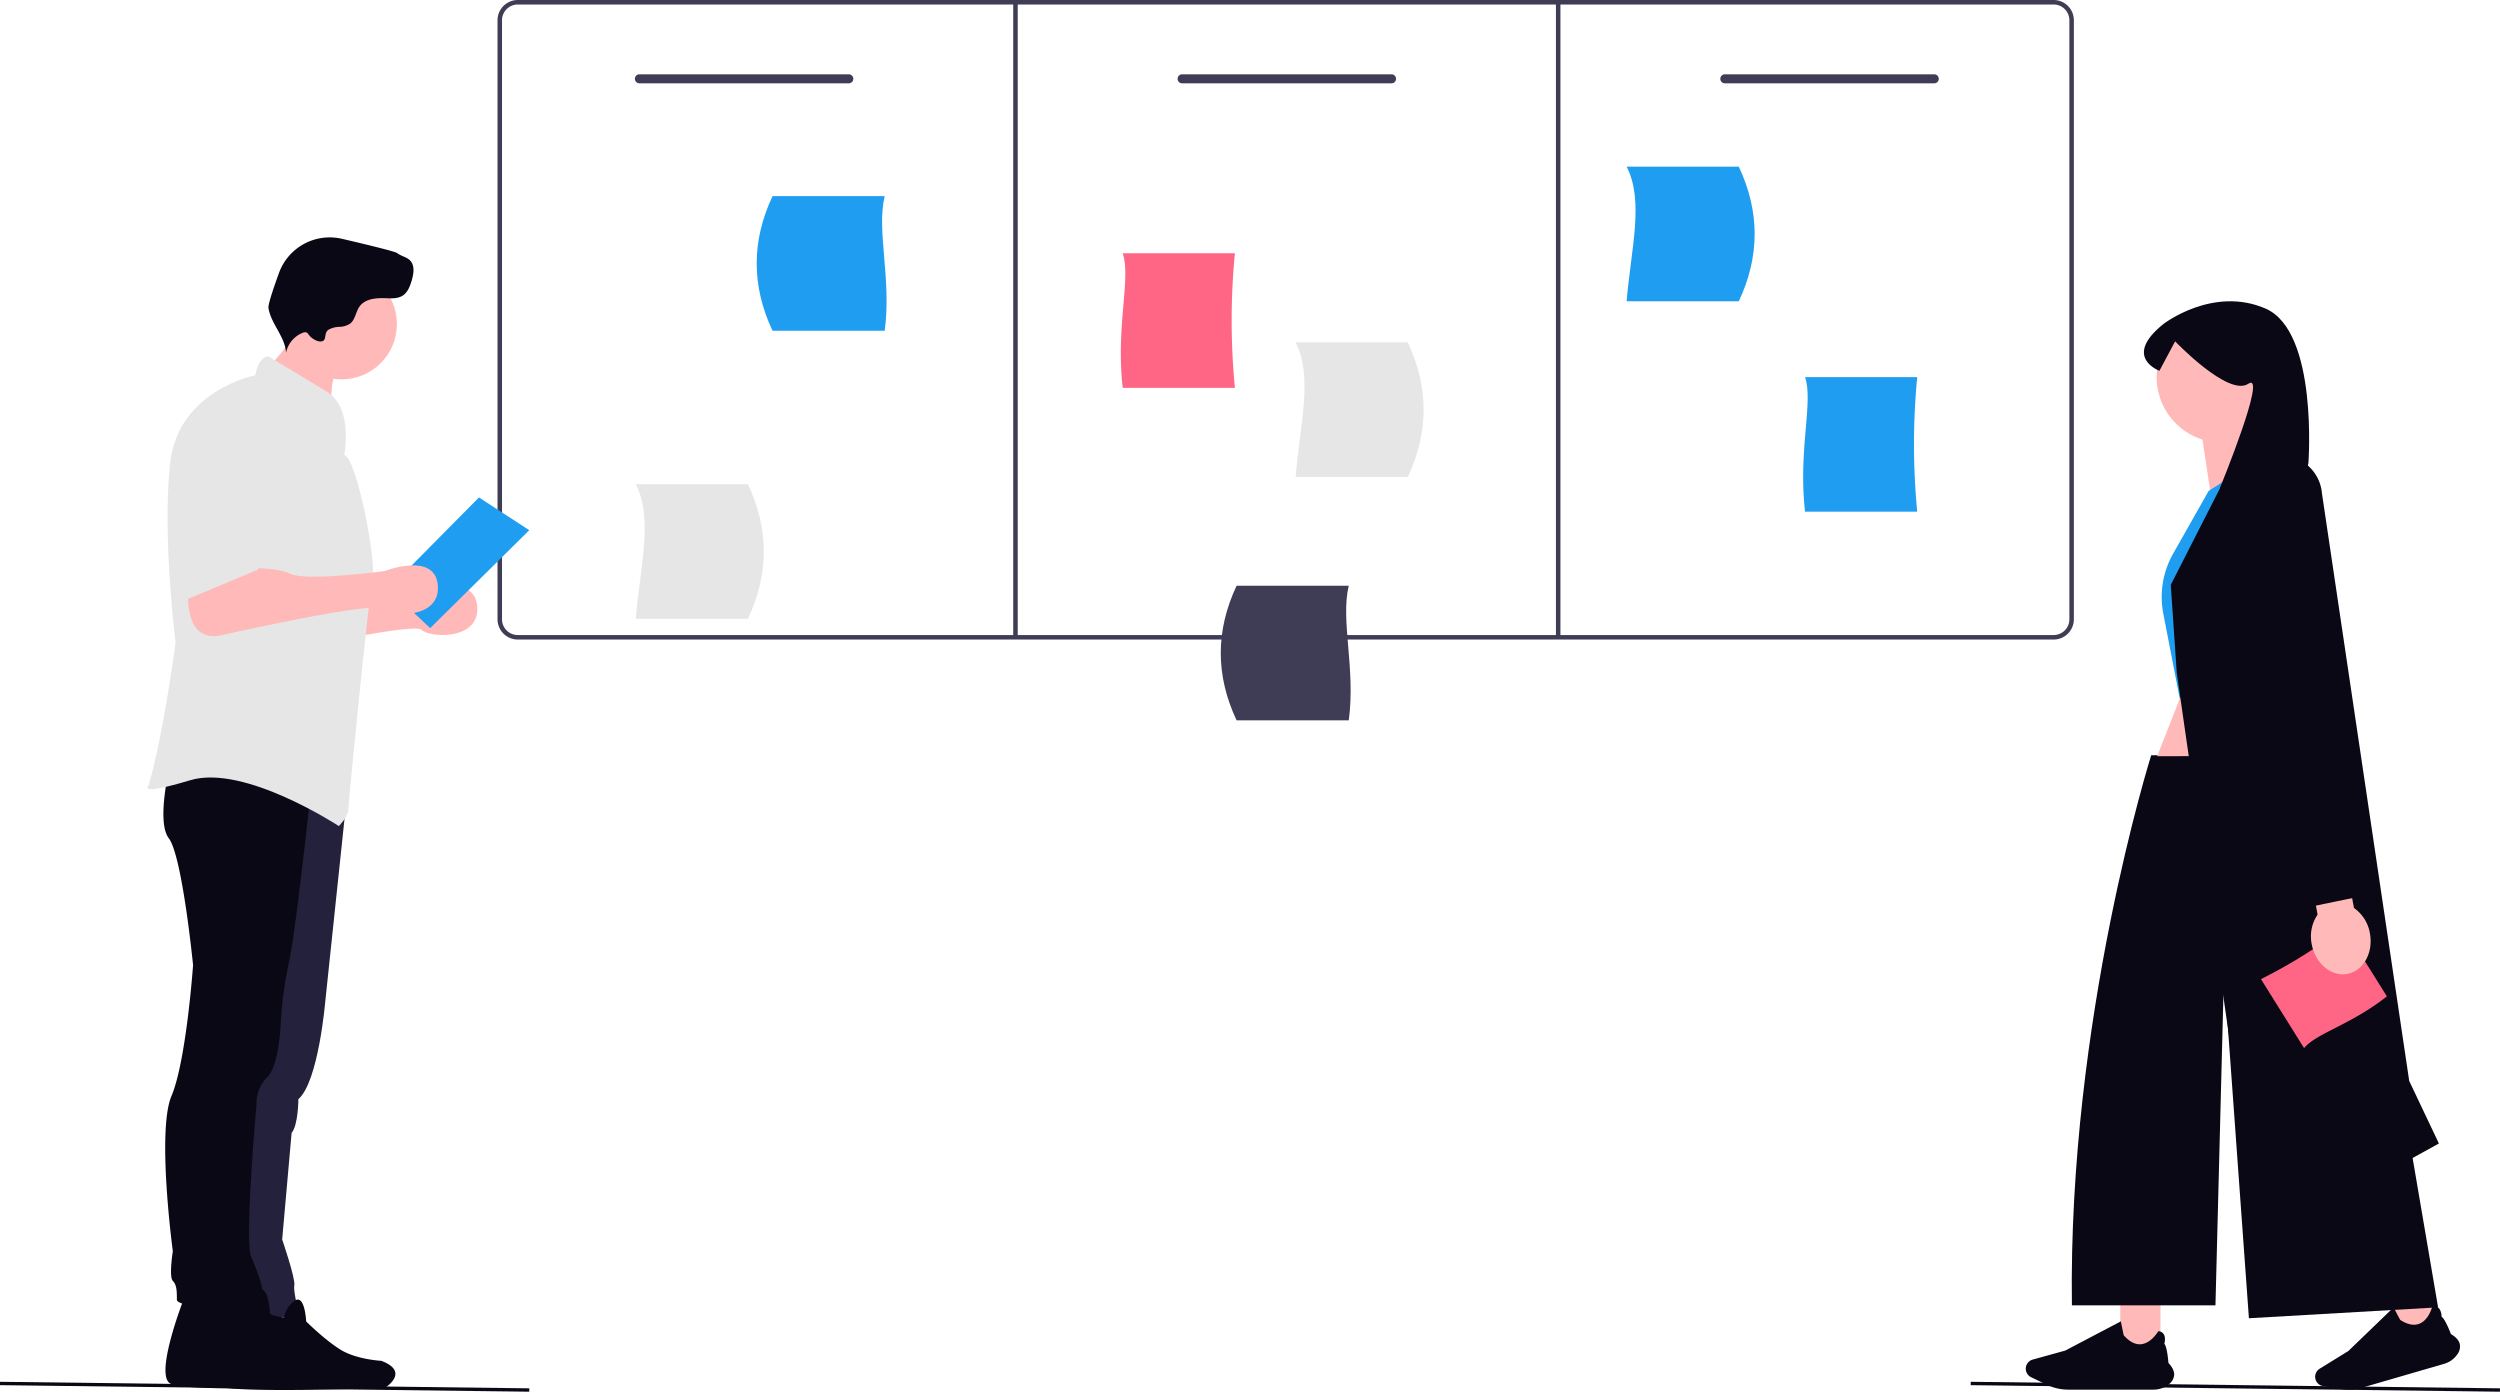 <svg xmlns="http://www.w3.org/2000/svg" width="1110.152" height="618" viewBox="0 0 1110.152 618" xmlns:xlink="http://www.w3.org/1999/xlink" role="img" artist="Katerina Limpitsouni" source="https://undraw.co/">
  <g id="Group_305" data-name="Group 305" transform="translate(-438.497 -268.251)">
    <path id="Path_5246-383" data-name="Path 5246" d="M990.425,462.251h-682a9.01,9.01,0,0,1-9-9v-266a9.01,9.01,0,0,1,9-9h682a9.01,9.01,0,0,1,9,9v266a9.01,9.01,0,0,1-9,9Zm-682-282a7.008,7.008,0,0,0-7,7v266a7.008,7.008,0,0,0,7,7h682a7.008,7.008,0,0,0,7-7v-266a7.008,7.008,0,0,0-7-7Z" transform="translate(360 90)" fill="#3f3d56"/>
    <path id="Path_5247-384" data-name="Path 5247" d="M626.861,350.476H577.053c-3.115-27.707,3.758-48.359,0-59.769h49.808a311.81,311.81,0,0,0,0,59.769Z" transform="translate(360 90)" fill="#ff6584"/>
    <path id="Path_5249-385" data-name="Path 5249" d="M929.861,405.476H880.053c-3.115-27.707,3.758-48.359,0-59.769h49.808a311.82,311.82,0,0,0,0,59.769Z" transform="translate(360 90)" fill="#1e9df1"/>
    <path id="Path_5251-386" data-name="Path 5251" d="M410.634,453.04H360.826c1.868-22.982,7.889-44.442,0-59.769h49.808Q424.7,423.155,410.634,453.04Z" transform="translate(360 90)" fill="#e6e6e6"/>
    <path id="Path_5252-387" data-name="Path 5252" d="M850.634,312.04H800.826c1.868-22.982,7.889-44.442,0-59.769h49.808Q864.7,282.155,850.634,312.04Z" transform="translate(360 90)" fill="#1e9df1"/>
    <path id="Path_5253-388" data-name="Path 5253" d="M703.634,390.04H653.826c1.868-22.982,7.889-44.442,0-59.769h49.808Q717.7,360.155,703.634,390.04Z" transform="translate(360 90)" fill="#e6e6e6"/>
    <path id="Path_5254-389" data-name="Path 5254" d="M421.549,325.125h49.808c3.115-22.986-3.758-44.445,0-59.769H421.549Q407.482,295.241,421.549,325.125Z" transform="translate(360 90)" fill="#1e9df1"/>
    <path id="Path_5255-390" data-name="Path 5255" d="M455.425,215.251h-93a2,2,0,0,1,0-4h93a2,2,0,0,1,0,4Z" transform="translate(360 90)" fill="#3f3d56"/>
    <path id="Path_5256-391" data-name="Path 5256" d="M696.425,215.251h-93a2,2,0,0,1,0-4h93a2,2,0,0,1,0,4Z" transform="translate(360 90)" fill="#3f3d56"/>
    <path id="Path_5257-392" data-name="Path 5257" d="M937.425,215.251h-93a2,2,0,0,1,0-4h93a2,2,0,0,1,0,4Z" transform="translate(360 90)" fill="#3f3d56"/>
    <rect id="Rectangle_1038" data-name="Rectangle 1038" width="2" height="282" transform="translate(888.426 269.25)" fill="#3f3d56"/>
    <rect id="Rectangle_1039" data-name="Rectangle 1039" width="2" height="282" transform="translate(1129.426 269.25)" fill="#3f3d56"/>
    <path id="Path_5275-393" data-name="Path 5275" d="M897.549,498.125h49.808c3.115-22.986-3.758-44.445,0-59.769H897.549Q883.482,468.241,897.549,498.125Z" transform="translate(90.072 90)" fill="#3f3d56"/>
    <g id="Group_303" data-name="Group 303" transform="translate(17715.117 -22141.961)">
      <line id="Line_8" data-name="Line 8" x2="235.022" y2="2.902" transform="translate(-16401.5 23024.561)" fill="#fff" stroke="#090814" stroke-miterlimit="10" stroke-width="1.5"/>
      <rect id="Rectangle_1036" data-name="Rectangle 1036" width="17.857" height="23.535" transform="translate(-16335.089 22987.518)" fill="#ffb9b9"/>
      <path id="Path_5234-394" data-name="Path 5234" d="M412.98,654.79H375.023a21.893,21.893,0,0,1-9.428-2.148l-7-3.364a4.2,4.2,0,0,1,.7-7.838l14.436-3.995,24.7-12.981.018.094c.462,2.339,1.177,5.873,1.268,6.087,2.533,2.9,5.134,4.238,7.733,3.975,4.533-.459,7.546-5.693,7.576-5.746l.023-.04.046,0a3.006,3.006,0,0,1,2.334,1.272c1.034,1.559.4,3.96.3,4.322,1.238,1.212,1.794,7.978,1.837,8.524,1.79,1.9,2.641,3.722,2.529,5.423a5.84,5.84,0,0,1-2.45,4.1,10.6,10.6,0,0,1-6.663,2.307Z" transform="translate(-16733.26 22372.508)" fill="#090814"/>
      <rect id="Rectangle_1037" data-name="Rectangle 1037" width="17.857" height="23.535" transform="translate(-16216.604 22981.773) rotate(-16.22)" fill="#ffb9b9"/>
      <path id="Path_5235-395" data-name="Path 5235" d="M590.633,640.779l-36.446,10.6a21.892,21.892,0,0,1-9.653.571l-7.659-1.275a4.2,4.2,0,0,1-1.517-7.721l12.746-7.868,20.088-19.363.044.085c1.1,2.117,2.771,5.31,2.918,5.491,3.242,2.078,6.114,2.635,8.536,1.657,4.224-1.707,5.655-7.575,5.669-7.634l.011-.045.046-.008a3.006,3.006,0,0,1,2.6.57c1.428,1.208,1.493,3.69,1.495,4.067,1.527.817,3.951,7.159,4.145,7.671,2.249,1.322,3.576,2.836,3.943,4.5a5.84,5.84,0,0,1-1.207,4.625,10.6,10.6,0,0,1-5.754,4.076Z" transform="translate(-16781.908 22375.051)" fill="#090814"/>
      <path id="Path_5236-396" data-name="Path 5236" d="M505.217,277.9H419.636s-37,117.224-35.218,244.285h63.745l3.785-147.5L463.02,527.908l84-4.837Z" transform="translate(-16740.986 22467.684)" fill="#090814"/>
      <path id="Path_5237-397" data-name="Path 5237" d="M504.815,222.669l17.531,40.3-85.709.2L451.5,225.335Z" transform="translate(-16755.346 22482.85)" fill="#ffb9b9"/>
      <path id="Path_5238-398" data-name="Path 5238" d="M494.389,35.47a29.03,29.03,0,1,0-37.727,27.7l5.612,37.088L490.883,76.42a72.069,72.069,0,0,1-9.5-16.749A29,29,0,0,0,494.389,35.47Z" transform="translate(-16755.26 22542.23)" fill="#ffb9b9"/>
      <path id="Path_5239-399" data-name="Path 5239" d="M494.456,85.967l-34.192,21.857L444.482,135.7a38.988,38.988,0,0,0-4.353,26.61l7.251,37.513h75.6l-11.946-78.264A65.8,65.8,0,0,0,499.918,93.78l-5.462-7.813Z" transform="translate(-16756.109 22520.391)" fill="#1e9df1"/>
      <path id="Path_5240-400" data-name="Path 5240" d="M468.956,104.745l21.419-10.111A18.406,18.406,0,0,1,512.1,111.2l38.744,260.9L564.03,399.89l-79.969,44.125-36.43-253.081-2.666-39.1,23.991-47.093Z" transform="translate(-16757.633 22518.1)" fill="#090814"/>
      <path id="Path_5276-401" data-name="Path 5276" d="M36.736,43.355H.606C-1.653,23.257,3.332,8.277.606,0H36.736a226.178,226.178,0,0,0,0,43.355Z" transform="matrix(-0.53, -0.848, 0.848, -0.53, -16253.145, 22876.152)" fill="#ff6584"/>
      <path id="Path_5241-402" data-name="Path 5241" d="M549.064,360.917l-5.087-27.676-16.159,2.97,5.087,27.676a17.245,17.245,0,0,0-2.608,13.074c1.586,8.627,8.659,14.557,15.8,13.244s11.642-9.37,10.056-18a17.245,17.245,0,0,0-7.087-11.292Z" transform="translate(-16780.385 22452.484)" fill="#ffb9b9"/>
      <path id="Path_5242-403" data-name="Path 5242" d="M487.263,185.2l27.557,133.55,27.938-5.765L523.691,178.859" transform="translate(-16769.248 22494.881)" fill="#090814"/>
      <path id="Path_5243-404" data-name="Path 5243" d="M501.566,71.844s-1.356,10.285-13.915,10.621l-25.477.681s21.537-52.413,12.681-46.508-32.471-18.85-32.471-18.85l-6.968,13.068s-16.647-6.028,1.8-20.79c0,0,22.013-17.019,45.382-6.8s18.966,68.576,18.966,68.576Z" transform="translate(-16753.117 22544)" fill="#090814"/>
    </g>
    <g id="Group_304" data-name="Group 304" transform="translate(66.523 -33.334)">
      <path id="Path_5293-405" data-name="Path 5293" d="M309.641,361.948s-4.2,26.37,13.185,23.972c0,0,68.921-15.582,72.517-11.986s25.951,4.82,24.785-10.34c-1.17-15.211-23.586-6.441-23.586-6.441s-34.76,4.794-41.952,1.2-27.568-2.4-27.568-2.4Z" transform="translate(163.772 207.324)" fill="#ffb9b9"/>
      <path id="Path_5294-406" data-name="Path 5294" d="M362.234,447.853l-9.557,90.673s-3,35.959-11.986,43.75c0,0,0,11.387-3,14.983L333.5,644.6s5.993,17.38,5.394,20.377,2.4,12.586,1.8,13.784-28.767,0-28.767,0l5.993-96.489L336.5,448.03Z" transform="translate(163.775 207.413)" fill="#23213b"/>
      <path id="Path_5295-407" data-name="Path 5295" d="M309.738,673.651s-12.569,31.695-6.011,35.52,75.412,1.093,75.412,1.093,11.476-7.1-1.639-12.022c0,0-10.929-.547-18.033-4.918s-15.3-12.569-15.3-12.569-.546-12.022-4.918-9.29a11.231,11.231,0,0,0-4.918,7.65Z" transform="translate(163.765 207.626)" fill="#090814"/>
      <path id="Path_5296-408" data-name="Path 5296" d="M290.378,669.358s-13.784,34.76-6.592,38.955,82.705,1.2,82.705,1.2,12.586-7.791-1.8-13.185c0,0-11.986-.6-19.777-5.394s-16.781-13.784-16.781-13.784-.6-13.185-5.394-10.188a12.317,12.317,0,0,0-5.394,8.391Z" transform="translate(163.746 207.621)" fill="#090814"/>
      <path id="Path_5297-409" data-name="Path 5297" d="M346.115,446.638s-6.592,61.729-9.589,74.914a170.458,170.458,0,0,0-3.6,26.37s-.6,19.178-5.993,24.572a16.2,16.2,0,0,0-4.795,11.986s-5.394,60.531-2.4,67.722,7.065,16.535,4.068,21.329-37.03,1.444-37.03-2.151,0-6.592-1.8-8.39,0-13.185,0-13.185-7.192-53.339-.6-68.921,9.589-58.133,9.589-58.133-4.794-48.544-10.788-56.335,1.2-35.359,1.2-35.359Z" transform="translate(163.745 207.397)" fill="#090814"/>
      <path id="Path_5298-410" data-name="Path 5298" d="M329.2,255.127c.7,1.587,2.364,2.471,3.883,3.307,8.8,4.848,16.164,11.876,23.421,18.823a27.5,27.5,0,0,1,1.091-18.594c.866-2.006,2-4.163,1.383-6.259a7.792,7.792,0,0,0-3.039-3.636,94.22,94.22,0,0,0-9.268-6.323c-2.244-1.343-6.858-4.917-9.433-4.528-.135,3.479-.206,6.59-1.729,9.842C335.142,248.531,329.462,255.734,329.2,255.127Z" transform="translate(163.791 207.212)" fill="#ffb9b9"/>
      <circle id="Ellipse_894" data-name="Ellipse 894" cx="24.572" cy="24.572" r="24.572" transform="translate(499.071 420.904)" fill="#ffb9b9"/>
      <path id="Path_5299-411" data-name="Path 5299" d="M361.1,296.381s4.2-20.976-7.791-28.168-25.77-15.582-25.77-15.582-4.2-.6-5.993,8.39c0,0-34.161,6.592-37.757,38.955s2.4,79.709,2.4,79.709S280.8,421.038,274.2,443.213c0,0-5.394,4.794,18.579-2.4s65.924,20.377,65.924,20.377,4.2-4.2,4.2-7.192,8.99-94.092,10.788-102.482S366.5,297.58,361.1,296.381Z" transform="translate(163.738 207.226)" fill="#e6e6e6"/>
      <path id="Path_5300-412" data-name="Path 5300" d="M354.063,240.83a10.246,10.246,0,0,1,4.819-1.283,9.171,9.171,0,0,0,4.767-1.42c2.321-1.782,2.491-5.226,4.189-7.609,2.458-3.45,7.363-3.866,11.6-3.693,2.589.106,5.377.26,7.557-1.14,2.238-1.438,3.253-4.146,4.007-6.7.892-3.016,1.47-6.705-.742-8.943-1.536-1.553-3.96-1.861-5.666-3.225-.923-.738-13.128-3.7-24.586-6.369a23.948,23.948,0,0,0-27.931,15.159c-2.646,7.275-4.913,14.11-4.679,15.587,1.12,7.066,7.369,12.683,7.8,19.824a12.169,12.169,0,0,1,7.428-8.833,2.324,2.324,0,0,1,1.513-.184c.621.2.984.819,1.376,1.34,1.027,1.365,4.252,3.435,6.08,2.467C353.228,244.944,352.007,242.224,354.063,240.83Z" transform="translate(163.79 207.176)" fill="#090814"/>
      <path id="Path_5304-413" data-name="Path 5304" d="M210.391,180.024l18.5,17.445L272.9,153.988l-22.335-14.537Z" transform="translate(334.102 383.034)" fill="#1e9df1"/>
      <path id="Path_5307-414" data-name="Path 5307" d="M292.166,352.628s-4.2,26.37,13.185,23.973c0,0,68.921-15.582,72.517-11.986s25.951,4.82,24.785-10.34c-1.17-15.211-23.586-6.441-23.586-6.441s-34.76,4.794-41.952,1.2-27.568-2.4-27.568-2.4Z" transform="translate(163.755 207.315)" fill="#ffb9b9"/>
      <path id="Path_5308-415" data-name="Path 5308" d="M316.74,269.4s-26.969,3-26.969,41.952v49.743l32.962-13.784s13.784-32.363,12.586-41.353S334.719,270.595,316.74,269.4Z" transform="translate(163.754 207.242)" fill="#e6e6e6"/>
    </g>
    <line id="Line_9" data-name="Line 9" x2="235.022" y2="2.902" transform="translate(438.506 882.6)" fill="#fff" stroke="#090814" stroke-miterlimit="10" stroke-width="1.5"/>
  </g>
</svg>